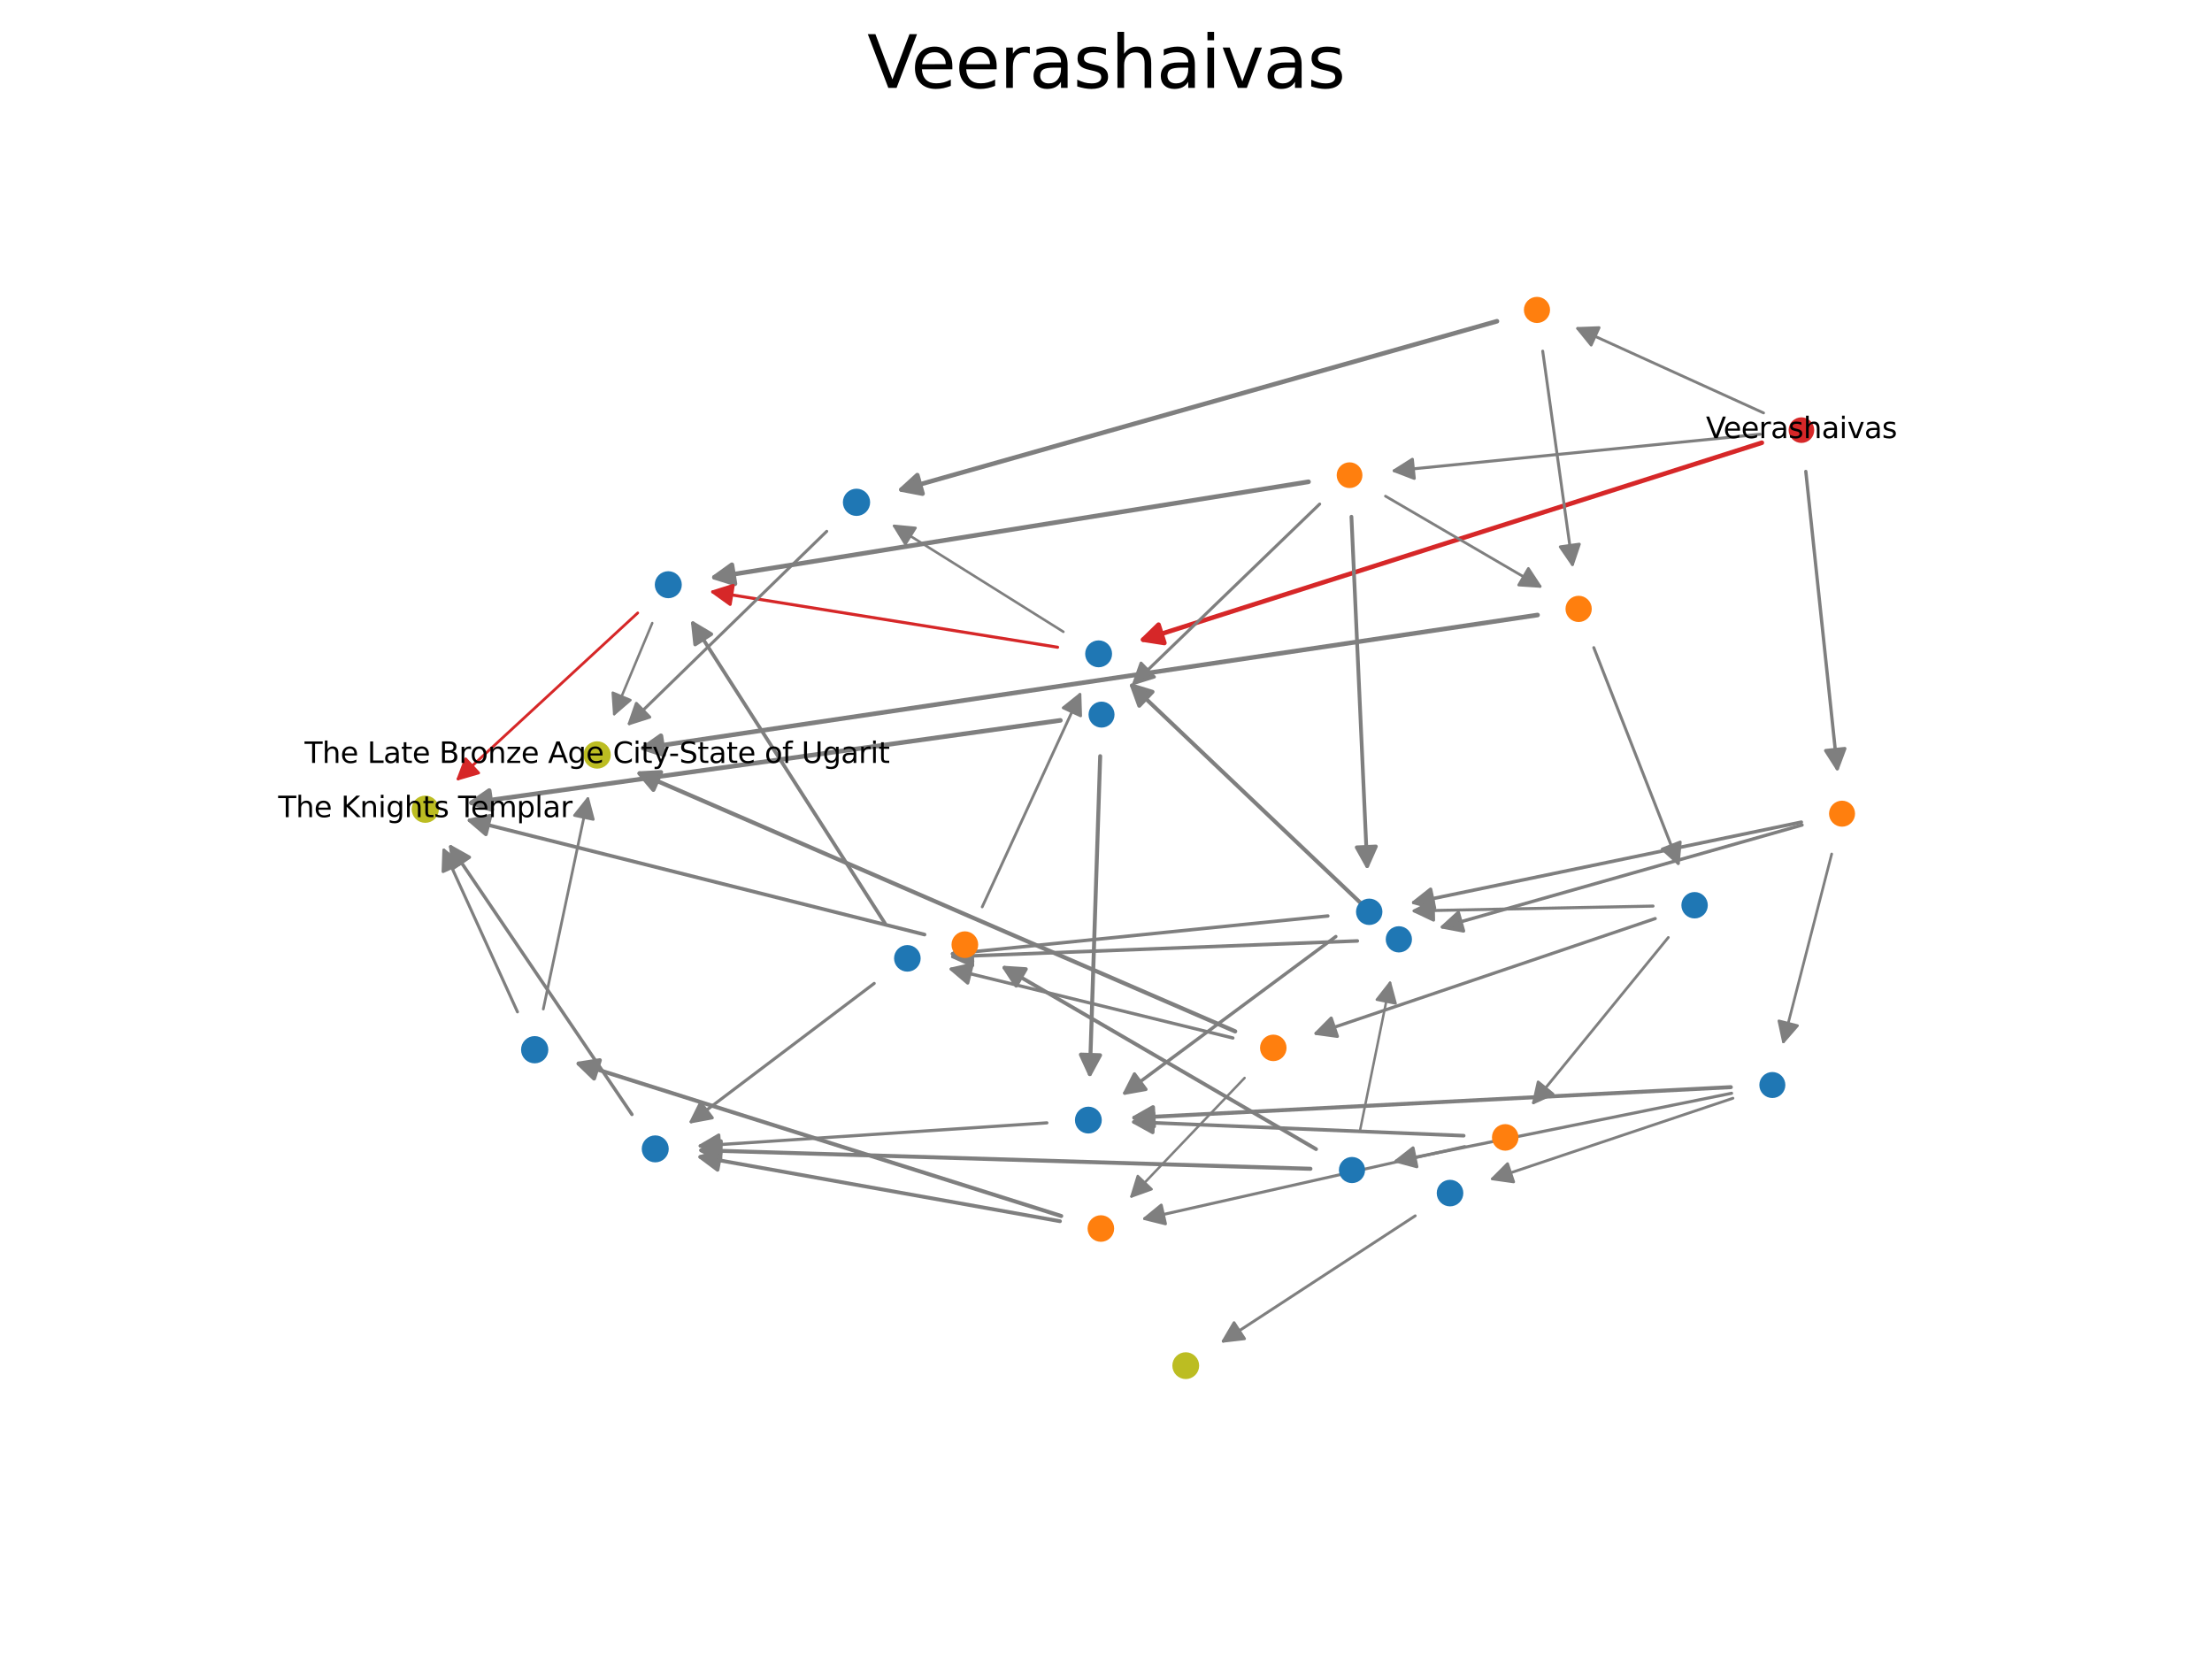 <?xml version="1.0" encoding="utf-8" standalone="no"?>
<!DOCTYPE svg PUBLIC "-//W3C//DTD SVG 1.1//EN"
  "http://www.w3.org/Graphics/SVG/1.1/DTD/svg11.dtd">
<svg xmlns:xlink="http://www.w3.org/1999/xlink" width="460.8pt" height="345.6pt" viewBox="0 0 460.8 345.6" xmlns="http://www.w3.org/2000/svg" version="1.1">
 <defs>
  <style type="text/css">*{stroke-linejoin: round; stroke-linecap: butt}</style>
 </defs>
 <g id="figure_1">
  <g id="patch_1">
   <path d="M 0 345.6 
L 460.8 345.6 
L 460.8 0 
L 0 0 
z
" style="fill: #ffffff"/>
  </g>
  <g id="axes_1">
   <g id="patch_2">
    <path d="M 366.656 90.463 
Q 328.205 94.298 290.443 98.063 
" clip-path="url(#p62ea7f5416)" style="fill: none; stroke: #7f7f7f; stroke-width: 0.62; stroke-linecap: round"/>
    <path d="M 294.622 99.657 
L 290.443 98.063 
L 294.225 95.676 
L 294.622 99.657 
z
" clip-path="url(#p62ea7f5416)" style="fill: #7f7f7f; stroke: #7f7f7f; stroke-width: 0.62; stroke-linecap: round"/>
   </g>
   <g id="patch_3">
    <path d="M 376.183 98.212 
Q 379.501 129.553 382.737 160.127 
" clip-path="url(#p62ea7f5416)" style="fill: none; stroke: #7f7f7f; stroke-width: 0.691; stroke-linecap: round"/>
    <path d="M 384.305 155.938 
L 382.737 160.127 
L 380.327 156.359 
L 384.305 155.938 
z
" clip-path="url(#p62ea7f5416)" style="fill: #7f7f7f; stroke: #7f7f7f; stroke-width: 0.691; stroke-linecap: round"/>
   </g>
   <g id="patch_4">
    <path d="M 367.019 92.231 
Q 302.067 112.905 238.139 133.253 
" clip-path="url(#p62ea7f5416)" style="fill: none; stroke: #d62728; stroke-width: 0.962; stroke-linecap: round"/>
    <path d="M 242.558 133.945 
L 238.139 133.253 
L 241.344 130.134 
L 242.558 133.945 
z
" clip-path="url(#p62ea7f5416)" style="fill: #d62728; stroke: #d62728; stroke-width: 0.962; stroke-linecap: round"/>
   </g>
   <g id="patch_5">
    <path d="M 367.386 86.02 
Q 347.726 77.085 328.656 68.417 
" clip-path="url(#p62ea7f5416)" style="fill: none; stroke: #7f7f7f; stroke-width: 0.58; stroke-linecap: round"/>
    <path d="M 331.47 71.893 
L 328.656 68.417 
L 333.125 68.251 
L 331.47 71.893 
z
" clip-path="url(#p62ea7f5416)" style="fill: #7f7f7f; stroke: #7f7f7f; stroke-width: 0.58; stroke-linecap: round"/>
   </g>
   <g id="patch_6">
    <path d="M 274.91 105.004 
Q 255.305 123.927 236.211 142.359 
" clip-path="url(#p62ea7f5416)" style="fill: none; stroke: #7f7f7f; stroke-width: 0.634; stroke-linecap: round"/>
    <path d="M 240.478 141.02 
L 236.211 142.359 
L 237.7 138.142 
L 240.478 141.02 
z
" clip-path="url(#p62ea7f5416)" style="fill: #7f7f7f; stroke: #7f7f7f; stroke-width: 0.634; stroke-linecap: round"/>
   </g>
   <g id="patch_7">
    <path d="M 281.528 107.643 
Q 283.185 144.468 284.804 180.419 
" clip-path="url(#p62ea7f5416)" style="fill: none; stroke: #7f7f7f; stroke-width: 0.781; stroke-linecap: round"/>
    <path d="M 286.622 176.333 
L 284.804 180.419 
L 282.626 176.513 
L 286.622 176.333 
z
" clip-path="url(#p62ea7f5416)" style="fill: #7f7f7f; stroke: #7f7f7f; stroke-width: 0.781; stroke-linecap: round"/>
   </g>
   <g id="patch_8">
    <path d="M 272.584 100.367 
Q 210.176 110.4 148.833 120.261 
" clip-path="url(#p62ea7f5416)" style="fill: none; stroke: #7f7f7f; stroke-width: 0.965; stroke-linecap: round"/>
    <path d="M 153.1 121.601 
L 148.833 120.261 
L 152.465 117.652 
L 153.1 121.601 
z
" clip-path="url(#p62ea7f5416)" style="fill: #7f7f7f; stroke: #7f7f7f; stroke-width: 0.965; stroke-linecap: round"/>
   </g>
   <g id="patch_9">
    <path d="M 288.615 103.355 
Q 304.998 112.917 320.835 122.161 
" clip-path="url(#p62ea7f5416)" style="fill: none; stroke: #7f7f7f; stroke-width: 0.564; stroke-linecap: round"/>
    <path d="M 318.389 118.417 
L 320.835 122.161 
L 316.372 121.872 
L 318.389 118.417 
z
" clip-path="url(#p62ea7f5416)" style="fill: #7f7f7f; stroke: #7f7f7f; stroke-width: 0.564; stroke-linecap: round"/>
   </g>
   <g id="patch_10">
    <path d="M 375.251 171.266 
Q 334.482 179.725 294.505 188.021 
" clip-path="url(#p62ea7f5416)" style="fill: none; stroke: #7f7f7f; stroke-width: 0.724; stroke-linecap: round"/>
    <path d="M 298.828 189.166 
L 294.505 188.021 
L 298.015 185.25 
L 298.828 189.166 
z
" clip-path="url(#p62ea7f5416)" style="fill: #7f7f7f; stroke: #7f7f7f; stroke-width: 0.724; stroke-linecap: round"/>
   </g>
   <g id="patch_11">
    <path d="M 381.576 177.893 
Q 376.471 197.767 371.521 217.039 
" clip-path="url(#p62ea7f5416)" style="fill: none; stroke: #7f7f7f; stroke-width: 0.556; stroke-linecap: round"/>
    <path d="M 374.453 213.662 
L 371.521 217.039 
L 370.579 212.667 
L 374.453 213.662 
z
" clip-path="url(#p62ea7f5416)" style="fill: #7f7f7f; stroke: #7f7f7f; stroke-width: 0.556; stroke-linecap: round"/>
   </g>
   <g id="patch_12">
    <path d="M 375.399 171.868 
Q 337.569 182.593 300.489 193.105 
" clip-path="url(#p62ea7f5416)" style="fill: none; stroke: #7f7f7f; stroke-width: 0.697; stroke-linecap: round"/>
    <path d="M 304.883 193.938 
L 300.489 193.105 
L 303.792 190.09 
L 304.883 193.938 
z
" clip-path="url(#p62ea7f5416)" style="fill: #7f7f7f; stroke: #7f7f7f; stroke-width: 0.697; stroke-linecap: round"/>
   </g>
   <g id="patch_13">
    <path d="M 220.314 134.832 
Q 184.04 129.006 148.473 123.294 
" clip-path="url(#p62ea7f5416)" style="fill: none; stroke: #d62728; stroke-width: 0.639; stroke-linecap: round"/>
    <path d="M 152.105 125.903 
L 148.473 123.294 
L 152.739 121.954 
L 152.105 125.903 
z
" clip-path="url(#p62ea7f5416)" style="fill: #d62728; stroke: #d62728; stroke-width: 0.639; stroke-linecap: round"/>
   </g>
   <g id="patch_14">
    <path d="M 221.521 131.61 
Q 203.644 120.422 186.269 109.548 
" clip-path="url(#p62ea7f5416)" style="fill: none; stroke: #7f7f7f; stroke-width: 0.529; stroke-linecap: round"/>
    <path d="M 188.599 113.365 
L 186.269 109.548 
L 190.721 109.975 
L 188.599 113.365 
z
" clip-path="url(#p62ea7f5416)" style="fill: #7f7f7f; stroke: #7f7f7f; stroke-width: 0.529; stroke-linecap: round"/>
   </g>
   <g id="patch_15">
    <path d="M 321.375 73.144 
Q 324.519 95.705 327.571 117.597 
" clip-path="url(#p62ea7f5416)" style="fill: none; stroke: #7f7f7f; stroke-width: 0.605; stroke-linecap: round"/>
    <path d="M 328.999 113.359 
L 327.571 117.597 
L 325.038 113.911 
L 328.999 113.359 
z
" clip-path="url(#p62ea7f5416)" style="fill: #7f7f7f; stroke: #7f7f7f; stroke-width: 0.605; stroke-linecap: round"/>
   </g>
   <g id="patch_16">
    <path d="M 311.843 66.921 
Q 249.302 84.602 187.787 101.993 
" clip-path="url(#p62ea7f5416)" style="fill: none; stroke: #7f7f7f; stroke-width: 0.954; stroke-linecap: round"/>
    <path d="M 192.18 102.83 
L 187.787 101.993 
L 191.092 98.98 
L 192.18 102.83 
z
" clip-path="url(#p62ea7f5416)" style="fill: #7f7f7f; stroke: #7f7f7f; stroke-width: 0.954; stroke-linecap: round"/>
   </g>
   <g id="patch_17">
    <path d="M 229.188 157.521 
Q 228.098 191.099 227.037 223.754 
" clip-path="url(#p62ea7f5416)" style="fill: none; stroke: #7f7f7f; stroke-width: 0.827; stroke-linecap: round"/>
    <path d="M 229.166 219.821 
L 227.037 223.754 
L 225.168 219.691 
L 229.166 219.821 
z
" clip-path="url(#p62ea7f5416)" style="fill: #7f7f7f; stroke: #7f7f7f; stroke-width: 0.827; stroke-linecap: round"/>
   </g>
   <g id="patch_18">
    <path d="M 220.892 150.067 
Q 159.031 158.721 98.228 167.226 
" clip-path="url(#p62ea7f5416)" style="fill: none; stroke: #7f7f7f; stroke-width: 0.956; stroke-linecap: round"/>
    <path d="M 102.466 168.653 
L 98.228 167.226 
L 101.912 164.692 
L 102.466 168.653 
z
" clip-path="url(#p62ea7f5416)" style="fill: #7f7f7f; stroke: #7f7f7f; stroke-width: 0.956; stroke-linecap: round"/>
   </g>
   <g id="patch_19">
    <path d="M 278.28 195.101 
Q 255.981 211.638 234.31 227.711 
" clip-path="url(#p62ea7f5416)" style="fill: none; stroke: #7f7f7f; stroke-width: 0.698; stroke-linecap: round"/>
    <path d="M 238.714 226.934 
L 234.31 227.711 
L 236.332 223.721 
L 238.714 226.934 
z
" clip-path="url(#p62ea7f5416)" style="fill: #7f7f7f; stroke: #7f7f7f; stroke-width: 0.698; stroke-linecap: round"/>
   </g>
   <g id="patch_20">
    <path d="M 276.615 190.813 
Q 237.126 194.793 198.43 198.693 
" clip-path="url(#p62ea7f5416)" style="fill: none; stroke: #7f7f7f; stroke-width: 0.713; stroke-linecap: round"/>
    <path d="M 202.61 200.282 
L 198.43 198.693 
L 202.209 196.302 
L 202.61 200.282 
z
" clip-path="url(#p62ea7f5416)" style="fill: #7f7f7f; stroke: #7f7f7f; stroke-width: 0.713; stroke-linecap: round"/>
   </g>
   <g id="patch_21">
    <path d="M 132.854 127.685 
Q 113.903 145.191 95.423 162.262 
" clip-path="url(#p62ea7f5416)" style="fill: none; stroke: #d62728; stroke-width: 0.573; stroke-linecap: round"/>
    <path d="M 99.718 161.017 
L 95.423 162.262 
L 97.004 158.079 
L 99.718 161.017 
z
" clip-path="url(#p62ea7f5416)" style="fill: #d62728; stroke: #d62728; stroke-width: 0.573; stroke-linecap: round"/>
   </g>
   <g id="patch_22">
    <path d="M 135.877 129.796 
Q 131.803 139.542 127.95 148.76 
" clip-path="url(#p62ea7f5416)" style="fill: none; stroke: #7f7f7f; stroke-width: 0.513; stroke-linecap: round"/>
    <path d="M 131.338 145.84 
L 127.95 148.76 
L 127.648 144.298 
L 131.338 145.84 
z
" clip-path="url(#p62ea7f5416)" style="fill: #7f7f7f; stroke: #7f7f7f; stroke-width: 0.513; stroke-linecap: round"/>
   </g>
   <g id="patch_23">
    <path d="M 332.016 134.911 
Q 340.937 157.711 349.608 179.871 
" clip-path="url(#p62ea7f5416)" style="fill: none; stroke: #7f7f7f; stroke-width: 0.615; stroke-linecap: round"/>
    <path d="M 350.013 175.417 
L 349.608 179.871 
L 346.288 176.875 
L 350.013 175.417 
z
" clip-path="url(#p62ea7f5416)" style="fill: #7f7f7f; stroke: #7f7f7f; stroke-width: 0.615; stroke-linecap: round"/>
   </g>
   <g id="patch_24">
    <path d="M 320.295 128.119 
Q 226.625 142.06 134.014 155.844 
" clip-path="url(#p62ea7f5416)" style="fill: none; stroke: #7f7f7f; stroke-width: 0.958; stroke-linecap: round"/>
    <path d="M 138.264 157.233 
L 134.014 155.844 
L 137.676 153.277 
L 138.264 157.233 
z
" clip-path="url(#p62ea7f5416)" style="fill: #7f7f7f; stroke: #7f7f7f; stroke-width: 0.958; stroke-linecap: round"/>
   </g>
   <g id="patch_25">
    <path d="M 360.563 226.473 
Q 297.968 229.682 236.298 232.844 
" clip-path="url(#p62ea7f5416)" style="fill: none; stroke: #7f7f7f; stroke-width: 0.829; stroke-linecap: round"/>
    <path d="M 240.395 234.637 
L 236.298 232.844 
L 240.19 230.642 
L 240.395 234.637 
z
" clip-path="url(#p62ea7f5416)" style="fill: #7f7f7f; stroke: #7f7f7f; stroke-width: 0.829; stroke-linecap: round"/>
   </g>
   <g id="patch_26">
    <path d="M 361.003 228.781 
Q 335.642 237.285 310.896 245.583 
" clip-path="url(#p62ea7f5416)" style="fill: none; stroke: #7f7f7f; stroke-width: 0.581; stroke-linecap: round"/>
    <path d="M 315.324 246.208 
L 310.896 245.583 
L 314.052 242.415 
L 315.324 246.208 
z
" clip-path="url(#p62ea7f5416)" style="fill: #7f7f7f; stroke: #7f7f7f; stroke-width: 0.581; stroke-linecap: round"/>
   </g>
   <g id="patch_27">
    <path d="M 360.722 227.746 
Q 325.428 234.885 290.836 241.882 
" clip-path="url(#p62ea7f5416)" style="fill: none; stroke: #7f7f7f; stroke-width: 0.64; stroke-linecap: round"/>
    <path d="M 295.153 243.049 
L 290.836 241.882 
L 294.36 239.129 
L 295.153 243.049 
z
" clip-path="url(#p62ea7f5416)" style="fill: #7f7f7f; stroke: #7f7f7f; stroke-width: 0.64; stroke-linecap: round"/>
   </g>
   <g id="patch_28">
    <path d="M 282.755 196.015 
Q 240.214 197.66 198.5 199.274 
" clip-path="url(#p62ea7f5416)" style="fill: none; stroke: #7f7f7f; stroke-width: 0.739; stroke-linecap: round"/>
    <path d="M 202.574 201.118 
L 198.5 199.274 
L 202.42 197.121 
L 202.574 201.118 
z
" clip-path="url(#p62ea7f5416)" style="fill: #7f7f7f; stroke: #7f7f7f; stroke-width: 0.739; stroke-linecap: round"/>
   </g>
   <g id="patch_29">
    <path d="M 285.129 189.71 
Q 260.133 165.941 235.812 142.814 
" clip-path="url(#p62ea7f5416)" style="fill: none; stroke: #7f7f7f; stroke-width: 0.833; stroke-linecap: round"/>
    <path d="M 237.333 147.019 
L 235.812 142.814 
L 240.089 144.121 
L 237.333 147.019 
z
" clip-path="url(#p62ea7f5416)" style="fill: #7f7f7f; stroke: #7f7f7f; stroke-width: 0.833; stroke-linecap: round"/>
   </g>
   <g id="patch_30">
    <path d="M 172.222 110.683 
Q 151.408 130.958 131.094 150.746 
" clip-path="url(#p62ea7f5416)" style="fill: none; stroke: #7f7f7f; stroke-width: 0.624; stroke-linecap: round"/>
    <path d="M 135.355 149.388 
L 131.094 150.746 
L 132.564 146.523 
L 135.355 149.388 
z
" clip-path="url(#p62ea7f5416)" style="fill: #7f7f7f; stroke: #7f7f7f; stroke-width: 0.624; stroke-linecap: round"/>
   </g>
   <g id="patch_31">
    <path d="M 218.083 233.91 
Q 181.611 236.334 145.874 238.71 
" clip-path="url(#p62ea7f5416)" style="fill: none; stroke: #7f7f7f; stroke-width: 0.658; stroke-linecap: round"/>
    <path d="M 149.998 240.44 
L 145.874 238.71 
L 149.733 236.449 
L 149.998 240.44 
z
" clip-path="url(#p62ea7f5416)" style="fill: #7f7f7f; stroke: #7f7f7f; stroke-width: 0.658; stroke-linecap: round"/>
   </g>
   <g id="patch_32">
    <path d="M 182.113 204.862 
Q 162.76 219.487 143.98 233.68 
" clip-path="url(#p62ea7f5416)" style="fill: none; stroke: #7f7f7f; stroke-width: 0.642; stroke-linecap: round"/>
    <path d="M 148.377 232.864 
L 143.98 233.68 
L 145.965 229.673 
L 148.377 232.864 
z
" clip-path="url(#p62ea7f5416)" style="fill: #7f7f7f; stroke: #7f7f7f; stroke-width: 0.642; stroke-linecap: round"/>
   </g>
   <g id="patch_33">
    <path d="M 184.353 192.347 
Q 164.119 160.725 144.341 129.816 
" clip-path="url(#p62ea7f5416)" style="fill: none; stroke: #7f7f7f; stroke-width: 0.757; stroke-linecap: round"/>
    <path d="M 144.813 134.263 
L 144.341 129.816 
L 148.182 132.107 
L 144.813 134.263 
z
" clip-path="url(#p62ea7f5416)" style="fill: #7f7f7f; stroke: #7f7f7f; stroke-width: 0.757; stroke-linecap: round"/>
   </g>
   <g id="patch_34">
    <path d="M 347.542 195.288 
Q 333.291 212.76 319.442 229.74 
" clip-path="url(#p62ea7f5416)" style="fill: none; stroke: #7f7f7f; stroke-width: 0.569; stroke-linecap: round"/>
    <path d="M 323.52 227.904 
L 319.442 229.74 
L 320.421 225.376 
L 323.52 227.904 
z
" clip-path="url(#p62ea7f5416)" style="fill: #7f7f7f; stroke: #7f7f7f; stroke-width: 0.569; stroke-linecap: round"/>
   </g>
   <g id="patch_35">
    <path d="M 344.811 191.356 
Q 309.133 203.434 274.164 215.273 
" clip-path="url(#p62ea7f5416)" style="fill: none; stroke: #7f7f7f; stroke-width: 0.669; stroke-linecap: round"/>
    <path d="M 278.594 215.885 
L 274.164 215.273 
L 277.312 212.096 
L 278.594 215.885 
z
" clip-path="url(#p62ea7f5416)" style="fill: #7f7f7f; stroke: #7f7f7f; stroke-width: 0.669; stroke-linecap: round"/>
   </g>
   <g id="patch_36">
    <path d="M 344.356 188.753 
Q 319.123 189.262 294.598 189.756 
" clip-path="url(#p62ea7f5416)" style="fill: none; stroke: #7f7f7f; stroke-width: 0.634; stroke-linecap: round"/>
    <path d="M 298.638 191.675 
L 294.598 189.756 
L 298.557 187.676 
L 298.638 191.675 
z
" clip-path="url(#p62ea7f5416)" style="fill: #7f7f7f; stroke: #7f7f7f; stroke-width: 0.634; stroke-linecap: round"/>
   </g>
   <g id="patch_37">
    <path d="M 294.82 253.276 
Q 274.542 266.516 254.818 279.396 
" clip-path="url(#p62ea7f5416)" style="fill: none; stroke: #7f7f7f; stroke-width: 0.591; stroke-linecap: round"/>
    <path d="M 259.26 278.883 
L 254.818 279.396 
L 257.074 275.534 
L 259.26 278.883 
z
" clip-path="url(#p62ea7f5416)" style="fill: #7f7f7f; stroke: #7f7f7f; stroke-width: 0.591; stroke-linecap: round"/>
   </g>
   <g id="patch_38">
    <path d="M 272.985 243.478 
Q 209.072 241.537 146.099 239.624 
" clip-path="url(#p62ea7f5416)" style="fill: none; stroke: #7f7f7f; stroke-width: 0.84; stroke-linecap: round"/>
    <path d="M 150.036 241.745 
L 146.099 239.624 
L 150.157 237.747 
L 150.036 241.745 
z
" clip-path="url(#p62ea7f5416)" style="fill: #7f7f7f; stroke: #7f7f7f; stroke-width: 0.84; stroke-linecap: round"/>
   </g>
   <g id="patch_39">
    <path d="M 283.368 235.255 
Q 286.525 219.711 289.57 204.724 
" clip-path="url(#p62ea7f5416)" style="fill: none; stroke: #7f7f7f; stroke-width: 0.508; stroke-linecap: round"/>
    <path d="M 286.813 208.246 
L 289.57 204.724 
L 290.733 209.042 
L 286.813 208.246 
z
" clip-path="url(#p62ea7f5416)" style="fill: #7f7f7f; stroke: #7f7f7f; stroke-width: 0.508; stroke-linecap: round"/>
   </g>
   <g id="patch_40">
    <path d="M 274.16 239.384 
Q 241.321 220.267 209.245 201.595 
" clip-path="url(#p62ea7f5416)" style="fill: none; stroke: #7f7f7f; stroke-width: 0.789; stroke-linecap: round"/>
    <path d="M 211.696 205.336 
L 209.245 201.595 
L 213.708 201.879 
L 211.696 205.336 
z
" clip-path="url(#p62ea7f5416)" style="fill: #7f7f7f; stroke: #7f7f7f; stroke-width: 0.789; stroke-linecap: round"/>
   </g>
   <g id="patch_41">
    <path d="M 131.645 232.162 
Q 112.544 203.952 93.882 176.391 
" clip-path="url(#p62ea7f5416)" style="fill: none; stroke: #7f7f7f; stroke-width: 0.7; stroke-linecap: round"/>
    <path d="M 94.469 180.825 
L 93.882 176.391 
L 97.781 178.582 
L 94.469 180.825 
z
" clip-path="url(#p62ea7f5416)" style="fill: #7f7f7f; stroke: #7f7f7f; stroke-width: 0.7; stroke-linecap: round"/>
   </g>
   <g id="patch_42">
    <path d="M 305.118 238.846 
Q 271.451 246.433 238.449 253.87 
" clip-path="url(#p62ea7f5416)" style="fill: none; stroke: #7f7f7f; stroke-width: 0.611; stroke-linecap: round"/>
    <path d="M 242.791 254.942 
L 238.449 253.87 
L 241.911 251.04 
L 242.791 254.942 
z
" clip-path="url(#p62ea7f5416)" style="fill: #7f7f7f; stroke: #7f7f7f; stroke-width: 0.611; stroke-linecap: round"/>
   </g>
   <g id="patch_43">
    <path d="M 304.915 236.583 
Q 270.146 235.139 236.218 233.73 
" clip-path="url(#p62ea7f5416)" style="fill: none; stroke: #7f7f7f; stroke-width: 0.752; stroke-linecap: round"/>
    <path d="M 240.132 235.894 
L 236.218 233.73 
L 240.298 231.897 
L 240.132 235.894 
z
" clip-path="url(#p62ea7f5416)" style="fill: #7f7f7f; stroke: #7f7f7f; stroke-width: 0.752; stroke-linecap: round"/>
   </g>
   <g id="patch_44">
    <path d="M 259.273 224.554 
Q 247.291 237.108 235.7 249.253 
" clip-path="url(#p62ea7f5416)" style="fill: none; stroke: #7f7f7f; stroke-width: 0.506; stroke-linecap: round"/>
    <path d="M 239.908 247.74 
L 235.7 249.253 
L 237.015 244.978 
L 239.908 247.74 
z
" clip-path="url(#p62ea7f5416)" style="fill: #7f7f7f; stroke: #7f7f7f; stroke-width: 0.506; stroke-linecap: round"/>
   </g>
   <g id="patch_45">
    <path d="M 257.303 214.848 
Q 194.82 187.783 133.234 161.107 
" clip-path="url(#p62ea7f5416)" style="fill: none; stroke: #7f7f7f; stroke-width: 0.875; stroke-linecap: round"/>
    <path d="M 136.109 164.532 
L 133.234 161.107 
L 137.699 160.861 
L 136.109 164.532 
z
" clip-path="url(#p62ea7f5416)" style="fill: #7f7f7f; stroke: #7f7f7f; stroke-width: 0.875; stroke-linecap: round"/>
   </g>
   <g id="patch_46">
    <path d="M 256.834 216.231 
Q 227.135 208.966 198.174 201.88 
" clip-path="url(#p62ea7f5416)" style="fill: none; stroke: #7f7f7f; stroke-width: 0.68; stroke-linecap: round"/>
    <path d="M 201.584 204.774 
L 198.174 201.88 
L 202.535 200.888 
L 201.584 204.774 
z
" clip-path="url(#p62ea7f5416)" style="fill: #7f7f7f; stroke: #7f7f7f; stroke-width: 0.68; stroke-linecap: round"/>
   </g>
   <g id="patch_47">
    <path d="M 192.595 194.684 
Q 144.793 182.684 97.822 170.892 
" clip-path="url(#p62ea7f5416)" style="fill: none; stroke: #7f7f7f; stroke-width: 0.766; stroke-linecap: round"/>
    <path d="M 101.215 173.806 
L 97.822 170.892 
L 102.189 169.926 
L 101.215 173.806 
z
" clip-path="url(#p62ea7f5416)" style="fill: #7f7f7f; stroke: #7f7f7f; stroke-width: 0.766; stroke-linecap: round"/>
   </g>
   <g id="patch_48">
    <path d="M 204.614 188.927 
Q 214.929 166.5 224.974 144.662 
" clip-path="url(#p62ea7f5416)" style="fill: none; stroke: #7f7f7f; stroke-width: 0.579; stroke-linecap: round"/>
    <path d="M 221.485 147.46 
L 224.974 144.662 
L 225.119 149.131 
L 221.485 147.46 
z
" clip-path="url(#p62ea7f5416)" style="fill: #7f7f7f; stroke: #7f7f7f; stroke-width: 0.579; stroke-linecap: round"/>
   </g>
   <g id="patch_49">
    <path d="M 221.071 253.316 
Q 170.357 237.3 120.538 221.566 
" clip-path="url(#p62ea7f5416)" style="fill: none; stroke: #7f7f7f; stroke-width: 0.84; stroke-linecap: round"/>
    <path d="M 123.75 224.678 
L 120.538 221.566 
L 124.954 220.864 
L 123.75 224.678 
z
" clip-path="url(#p62ea7f5416)" style="fill: #7f7f7f; stroke: #7f7f7f; stroke-width: 0.84; stroke-linecap: round"/>
   </g>
   <g id="patch_50">
    <path d="M 220.808 254.401 
Q 182.916 247.629 145.892 241.011 
" clip-path="url(#p62ea7f5416)" style="fill: none; stroke: #7f7f7f; stroke-width: 0.789; stroke-linecap: round"/>
    <path d="M 149.478 243.684 
L 145.892 241.011 
L 150.182 239.746 
L 149.478 243.684 
z
" clip-path="url(#p62ea7f5416)" style="fill: #7f7f7f; stroke: #7f7f7f; stroke-width: 0.789; stroke-linecap: round"/>
   </g>
   <g id="patch_51">
    <path d="M 113.179 210.203 
Q 117.887 187.976 122.464 166.369 
" clip-path="url(#p62ea7f5416)" style="fill: none; stroke: #7f7f7f; stroke-width: 0.566; stroke-linecap: round"/>
    <path d="M 119.679 169.867 
L 122.464 166.369 
L 123.592 170.696 
L 119.679 169.867 
z
" clip-path="url(#p62ea7f5416)" style="fill: #7f7f7f; stroke: #7f7f7f; stroke-width: 0.566; stroke-linecap: round"/>
   </g>
   <g id="patch_52">
    <path d="M 107.799 210.795 
Q 99.988 193.627 92.465 177.093 
" clip-path="url(#p62ea7f5416)" style="fill: none; stroke: #7f7f7f; stroke-width: 0.625; stroke-linecap: round"/>
    <path d="M 92.301 181.562 
L 92.465 177.093 
L 95.942 179.906 
L 92.301 181.562 
z
" clip-path="url(#p62ea7f5416)" style="fill: #7f7f7f; stroke: #7f7f7f; stroke-width: 0.625; stroke-linecap: round"/>
   </g>
   <g id="PathCollection_1">
    <path d="M 375.272 91.773 
C 375.847 91.773 376.399 91.545 376.805 91.138 
C 377.212 90.731 377.44 90.18 377.44 89.604 
C 377.44 89.029 377.212 88.478 376.805 88.071 
C 376.399 87.664 375.847 87.436 375.272 87.436 
C 374.696 87.436 374.145 87.664 373.738 88.071 
C 373.331 88.478 373.103 89.029 373.103 89.604 
C 373.103 90.18 373.331 90.731 373.738 91.138 
C 374.145 91.545 374.696 91.773 375.272 91.773 
z
" clip-path="url(#p62ea7f5416)" style="fill: #d62728; stroke: #d62728"/>
    <path d="M 281.138 101.175 
C 281.717 101.175 282.273 100.945 282.682 100.535 
C 283.091 100.126 283.321 99.57 283.321 98.991 
C 283.321 98.412 283.091 97.857 282.682 97.448 
C 282.273 97.038 281.717 96.808 281.138 96.808 
C 280.559 96.808 280.004 97.038 279.595 97.448 
C 279.185 97.857 278.955 98.412 278.955 98.991 
C 278.955 99.57 279.185 100.126 279.595 100.535 
C 280.004 100.945 280.559 101.175 281.138 101.175 
z
" clip-path="url(#p62ea7f5416)" style="fill: #ff7f0e; stroke: #ff7f0e"/>
    <path d="M 383.73 171.717 
C 384.316 171.717 384.879 171.484 385.293 171.069 
C 385.708 170.655 385.941 170.092 385.941 169.506 
C 385.941 168.92 385.708 168.357 385.293 167.943 
C 384.879 167.528 384.316 167.295 383.73 167.295 
C 383.144 167.295 382.582 167.528 382.167 167.943 
C 381.753 168.357 381.52 168.92 381.52 169.506 
C 381.52 170.092 381.753 170.655 382.167 171.069 
C 382.582 171.484 383.144 171.717 383.73 171.717 
z
" clip-path="url(#p62ea7f5416)" style="fill: #ff7f0e; stroke: #ff7f0e"/>
    <path d="M 228.863 138.509 
C 229.474 138.509 230.06 138.266 230.492 137.834 
C 230.924 137.402 231.166 136.816 231.166 136.205 
C 231.166 135.595 230.924 135.009 230.492 134.577 
C 230.06 134.145 229.474 133.902 228.863 133.902 
C 228.252 133.902 227.666 134.145 227.234 134.577 
C 226.802 135.009 226.559 135.595 226.559 136.205 
C 226.559 136.816 226.802 137.402 227.234 137.834 
C 227.666 138.266 228.252 138.509 228.863 138.509 
z
" clip-path="url(#p62ea7f5416)" style="fill: #1f77b4; stroke: #1f77b4"/>
    <path d="M 320.179 66.79 
C 320.769 66.79 321.335 66.556 321.753 66.138 
C 322.17 65.721 322.405 65.155 322.405 64.564 
C 322.405 63.974 322.17 63.408 321.753 62.99 
C 321.335 62.573 320.769 62.339 320.179 62.339 
C 319.589 62.339 319.023 62.573 318.605 62.99 
C 318.188 63.408 317.953 63.974 317.953 64.564 
C 317.953 65.155 318.188 65.721 318.605 66.138 
C 319.023 66.556 319.589 66.79 320.179 66.79 
z
" clip-path="url(#p62ea7f5416)" style="fill: #ff7f0e; stroke: #ff7f0e"/>
    <path d="M 229.469 151.076 
C 230.055 151.076 230.617 150.843 231.031 150.429 
C 231.445 150.015 231.678 149.453 231.678 148.867 
C 231.678 148.281 231.445 147.719 231.031 147.305 
C 230.617 146.891 230.055 146.658 229.469 146.658 
C 228.883 146.658 228.321 146.891 227.907 147.305 
C 227.493 147.719 227.26 148.281 227.26 148.867 
C 227.26 149.453 227.493 150.015 227.907 150.429 
C 228.321 150.843 228.883 151.076 229.469 151.076 
z
" clip-path="url(#p62ea7f5416)" style="fill: #1f77b4; stroke: #1f77b4"/>
    <path d="M 285.233 192.197 
C 285.83 192.197 286.403 191.96 286.825 191.537 
C 287.247 191.115 287.485 190.542 287.485 189.945 
C 287.485 189.347 287.247 188.775 286.825 188.352 
C 286.403 187.93 285.83 187.693 285.233 187.693 
C 284.635 187.693 284.062 187.93 283.64 188.352 
C 283.218 188.775 282.98 189.347 282.98 189.945 
C 282.98 190.542 283.218 191.115 283.64 191.537 
C 284.062 191.96 284.635 192.197 285.233 192.197 
z
" clip-path="url(#p62ea7f5416)" style="fill: #1f77b4; stroke: #1f77b4"/>
    <path d="M 139.217 124.122 
C 139.831 124.122 140.419 123.878 140.853 123.444 
C 141.288 123.01 141.531 122.421 141.531 121.807 
C 141.531 121.193 141.288 120.605 140.853 120.171 
C 140.419 119.736 139.831 119.493 139.217 119.493 
C 138.603 119.493 138.014 119.736 137.58 120.171 
C 137.146 120.605 136.902 121.193 136.902 121.807 
C 136.902 122.421 137.146 123.01 137.58 123.444 
C 138.014 123.878 138.603 124.122 139.217 124.122 
z
" clip-path="url(#p62ea7f5416)" style="fill: #1f77b4; stroke: #1f77b4"/>
    <path d="M 328.86 129.08 
C 329.452 129.08 330.021 128.844 330.44 128.425 
C 330.86 128.006 331.095 127.437 331.095 126.844 
C 331.095 126.251 330.86 125.683 330.44 125.264 
C 330.021 124.844 329.452 124.609 328.86 124.609 
C 328.267 124.609 327.698 124.844 327.279 125.264 
C 326.86 125.683 326.624 126.251 326.624 126.844 
C 326.624 127.437 326.86 128.006 327.279 128.425 
C 327.698 128.844 328.267 129.08 328.86 129.08 
z
" clip-path="url(#p62ea7f5416)" style="fill: #ff7f0e; stroke: #ff7f0e"/>
    <path d="M 369.212 228.24 
C 369.798 228.24 370.361 228.007 370.775 227.592 
C 371.19 227.178 371.423 226.615 371.423 226.029 
C 371.423 225.443 371.19 224.88 370.775 224.466 
C 370.361 224.051 369.798 223.818 369.212 223.818 
C 368.626 223.818 368.063 224.051 367.649 224.466 
C 367.234 224.88 367.001 225.443 367.001 226.029 
C 367.001 226.615 367.234 227.178 367.649 227.592 
C 368.063 228.007 368.626 228.24 369.212 228.24 
z
" clip-path="url(#p62ea7f5416)" style="fill: #1f77b4; stroke: #1f77b4"/>
    <path d="M 291.407 197.914 
C 291.999 197.914 292.567 197.678 292.986 197.26 
C 293.405 196.841 293.641 196.272 293.641 195.68 
C 293.641 195.087 293.405 194.519 292.986 194.1 
C 292.567 193.681 291.999 193.446 291.407 193.446 
C 290.814 193.446 290.246 193.681 289.827 194.1 
C 289.408 194.519 289.173 195.087 289.173 195.68 
C 289.173 196.272 289.408 196.841 289.827 197.26 
C 290.246 197.678 290.814 197.914 291.407 197.914 
z
" clip-path="url(#p62ea7f5416)" style="fill: #1f77b4; stroke: #1f77b4"/>
    <path d="M 178.426 106.98 
C 179.047 106.98 179.642 106.733 180.081 106.294 
C 180.519 105.855 180.766 105.26 180.766 104.64 
C 180.766 104.019 180.519 103.424 180.081 102.985 
C 179.642 102.546 179.047 102.3 178.426 102.3 
C 177.805 102.3 177.21 102.546 176.771 102.985 
C 176.333 103.424 176.086 104.019 176.086 104.64 
C 176.086 105.26 176.333 105.855 176.771 106.294 
C 177.21 106.733 177.805 106.98 178.426 106.98 
z
" clip-path="url(#p62ea7f5416)" style="fill: #1f77b4; stroke: #1f77b4"/>
    <path d="M 226.726 235.632 
C 227.335 235.632 227.919 235.39 228.35 234.96 
C 228.781 234.529 229.023 233.945 229.023 233.335 
C 229.023 232.726 228.781 232.142 228.35 231.711 
C 227.919 231.28 227.335 231.038 226.726 231.038 
C 226.117 231.038 225.532 231.28 225.101 231.711 
C 224.671 232.142 224.429 232.726 224.429 233.335 
C 224.429 233.945 224.671 234.529 225.101 234.96 
C 225.532 235.39 226.117 235.632 226.726 235.632 
z
" clip-path="url(#p62ea7f5416)" style="fill: #1f77b4; stroke: #1f77b4"/>
    <path d="M 88.59 170.913 
C 89.21 170.913 89.805 170.666 90.243 170.228 
C 90.681 169.789 90.928 169.195 90.928 168.575 
C 90.928 167.955 90.681 167.36 90.243 166.921 
C 89.805 166.483 89.21 166.237 88.59 166.237 
C 87.97 166.237 87.375 166.483 86.937 166.921 
C 86.498 167.36 86.252 167.955 86.252 168.575 
C 86.252 169.195 86.498 169.789 86.937 170.228 
C 87.375 170.666 87.97 170.913 88.59 170.913 
z
" clip-path="url(#p62ea7f5416)" style="fill: #bcbd22; stroke: #bcbd22"/>
    <path d="M 189.021 201.913 
C 189.623 201.913 190.201 201.673 190.627 201.247 
C 191.053 200.821 191.292 200.243 191.292 199.641 
C 191.292 199.039 191.053 198.461 190.627 198.035 
C 190.201 197.609 189.623 197.369 189.021 197.369 
C 188.418 197.369 187.841 197.609 187.415 198.035 
C 186.989 198.461 186.749 199.039 186.749 199.641 
C 186.749 200.243 186.989 200.821 187.415 201.247 
C 187.841 201.673 188.418 201.913 189.021 201.913 
z
" clip-path="url(#p62ea7f5416)" style="fill: #1f77b4; stroke: #1f77b4"/>
    <path d="M 124.39 159.627 
C 125.014 159.627 125.612 159.379 126.052 158.938 
C 126.493 158.497 126.741 157.9 126.741 157.276 
C 126.741 156.653 126.493 156.055 126.052 155.614 
C 125.612 155.173 125.014 154.926 124.39 154.926 
C 123.767 154.926 123.169 155.173 122.728 155.614 
C 122.287 156.055 122.04 156.653 122.04 157.276 
C 122.04 157.9 122.287 158.497 122.728 158.938 
C 123.169 159.379 123.767 159.627 124.39 159.627 
z
" clip-path="url(#p62ea7f5416)" style="fill: #bcbd22; stroke: #bcbd22"/>
    <path d="M 353.015 190.832 
C 353.612 190.832 354.186 190.595 354.608 190.172 
C 355.031 189.749 355.268 189.176 355.268 188.578 
C 355.268 187.981 355.031 187.408 354.608 186.985 
C 354.186 186.562 353.612 186.325 353.015 186.325 
C 352.417 186.325 351.844 186.562 351.421 186.985 
C 350.999 187.408 350.761 187.981 350.761 188.578 
C 350.761 189.176 350.999 189.749 351.421 190.172 
C 351.844 190.595 352.417 190.832 353.015 190.832 
z
" clip-path="url(#p62ea7f5416)" style="fill: #1f77b4; stroke: #1f77b4"/>
    <path d="M 302.068 250.813 
C 302.67 250.813 303.248 250.574 303.673 250.148 
C 304.099 249.723 304.338 249.145 304.338 248.543 
C 304.338 247.941 304.099 247.363 303.673 246.938 
C 303.248 246.512 302.67 246.273 302.068 246.273 
C 301.466 246.273 300.888 246.512 300.463 246.938 
C 300.037 247.363 299.798 247.941 299.798 248.543 
C 299.798 249.145 300.037 249.723 300.463 250.148 
C 300.888 250.574 301.466 250.813 302.068 250.813 
z
" clip-path="url(#p62ea7f5416)" style="fill: #1f77b4; stroke: #1f77b4"/>
    <path d="M 281.644 245.968 
C 282.235 245.968 282.802 245.734 283.219 245.316 
C 283.637 244.898 283.872 244.332 283.872 243.741 
C 283.872 243.15 283.637 242.584 283.219 242.166 
C 282.802 241.748 282.235 241.514 281.644 241.514 
C 281.053 241.514 280.487 241.748 280.069 242.166 
C 279.651 242.584 279.417 243.15 279.417 243.741 
C 279.417 244.332 279.651 244.898 280.069 245.316 
C 280.487 245.734 281.053 245.968 281.644 245.968 
z
" clip-path="url(#p62ea7f5416)" style="fill: #1f77b4; stroke: #1f77b4"/>
    <path d="M 136.501 241.644 
C 137.114 241.644 137.701 241.401 138.135 240.967 
C 138.568 240.534 138.812 239.946 138.812 239.333 
C 138.812 238.72 138.568 238.132 138.135 237.699 
C 137.701 237.265 137.114 237.022 136.501 237.022 
C 135.888 237.022 135.3 237.265 134.866 237.699 
C 134.433 238.132 134.189 238.72 134.189 239.333 
C 134.189 239.946 134.433 240.534 134.866 240.967 
C 135.3 241.401 135.888 241.644 136.501 241.644 
z
" clip-path="url(#p62ea7f5416)" style="fill: #1f77b4; stroke: #1f77b4"/>
    <path d="M 313.568 239.211 
C 314.17 239.211 314.747 238.972 315.172 238.546 
C 315.598 238.121 315.837 237.544 315.837 236.942 
C 315.837 236.34 315.598 235.763 315.172 235.338 
C 314.747 234.912 314.17 234.673 313.568 234.673 
C 312.966 234.673 312.389 234.912 311.964 235.338 
C 311.538 235.763 311.299 236.34 311.299 236.942 
C 311.299 237.544 311.538 238.121 311.964 238.546 
C 312.389 238.972 312.966 239.211 313.568 239.211 
z
" clip-path="url(#p62ea7f5416)" style="fill: #ff7f0e; stroke: #ff7f0e"/>
    <path d="M 265.251 220.553 
C 265.851 220.553 266.427 220.315 266.851 219.891 
C 267.276 219.466 267.514 218.891 267.514 218.291 
C 267.514 217.691 267.276 217.115 266.851 216.691 
C 266.427 216.266 265.851 216.028 265.251 216.028 
C 264.651 216.028 264.076 216.266 263.651 216.691 
C 263.227 217.115 262.988 217.691 262.988 218.291 
C 262.988 218.891 263.227 219.466 263.651 219.891 
C 264.076 220.315 264.651 220.553 265.251 220.553 
z
" clip-path="url(#p62ea7f5416)" style="fill: #ff7f0e; stroke: #ff7f0e"/>
    <path d="M 247.013 286.785 
C 247.621 286.785 248.205 286.543 248.635 286.113 
C 249.065 285.683 249.306 285.1 249.306 284.492 
C 249.306 283.883 249.065 283.3 248.635 282.87 
C 248.205 282.44 247.621 282.198 247.013 282.198 
C 246.405 282.198 245.822 282.44 245.392 282.87 
C 244.961 283.3 244.72 283.883 244.72 284.492 
C 244.72 285.1 244.961 285.683 245.392 286.113 
C 245.822 286.543 246.405 286.785 247.013 286.785 
z
" clip-path="url(#p62ea7f5416)" style="fill: #bcbd22; stroke: #bcbd22"/>
    <path d="M 200.996 199.073 
C 201.601 199.073 202.181 198.833 202.609 198.405 
C 203.037 197.978 203.277 197.398 203.277 196.793 
C 203.277 196.188 203.037 195.608 202.609 195.18 
C 202.181 194.752 201.601 194.512 200.996 194.512 
C 200.391 194.512 199.811 194.752 199.384 195.18 
C 198.956 195.608 198.716 196.188 198.716 196.793 
C 198.716 197.398 198.956 197.978 199.384 198.405 
C 199.811 198.833 200.391 199.073 200.996 199.073 
z
" clip-path="url(#p62ea7f5416)" style="fill: #ff7f0e; stroke: #ff7f0e"/>
    <path d="M 229.332 258.194 
C 229.934 258.194 230.511 257.955 230.937 257.529 
C 231.362 257.103 231.601 256.526 231.601 255.924 
C 231.601 255.323 231.362 254.745 230.937 254.32 
C 230.511 253.894 229.934 253.655 229.332 253.655 
C 228.73 253.655 228.153 253.894 227.728 254.32 
C 227.302 254.745 227.063 255.323 227.063 255.924 
C 227.063 256.526 227.302 257.103 227.728 257.529 
C 228.153 257.955 228.73 258.194 229.332 258.194 
z
" clip-path="url(#p62ea7f5416)" style="fill: #ff7f0e; stroke: #ff7f0e"/>
    <path d="M 111.384 221.016 
C 112.005 221.016 112.6 220.769 113.039 220.331 
C 113.478 219.892 113.725 219.296 113.725 218.676 
C 113.725 218.055 113.478 217.46 113.039 217.021 
C 112.6 216.582 112.005 216.335 111.384 216.335 
C 110.764 216.335 110.168 216.582 109.729 217.021 
C 109.291 217.46 109.044 218.055 109.044 218.676 
C 109.044 219.296 109.291 219.892 109.729 220.331 
C 110.168 220.769 110.764 221.016 111.384 221.016 
z
" clip-path="url(#p62ea7f5416)" style="fill: #1f77b4; stroke: #1f77b4"/>
   </g>
   <g id="text_1">
    <g clip-path="url(#p62ea7f5416)">
     <!-- Veerashaivas -->
     <g transform="translate(355.376 91.26) scale(0.06 -0.06)">
      <defs>
       <path id="DejaVuSans-56" d="M 1831 0 
L 50 4666 
L 709 4666 
L 2188 738 
L 3669 4666 
L 4325 4666 
L 2547 0 
L 1831 0 
z
" transform="scale(0.016)"/>
       <path id="DejaVuSans-65" d="M 3597 1894 
L 3597 1613 
L 953 1613 
Q 991 1019 1311 708 
Q 1631 397 2203 397 
Q 2534 397 2845 478 
Q 3156 559 3463 722 
L 3463 178 
Q 3153 47 2828 -22 
Q 2503 -91 2169 -91 
Q 1331 -91 842 396 
Q 353 884 353 1716 
Q 353 2575 817 3079 
Q 1281 3584 2069 3584 
Q 2775 3584 3186 3129 
Q 3597 2675 3597 1894 
z
M 3022 2063 
Q 3016 2534 2758 2815 
Q 2500 3097 2075 3097 
Q 1594 3097 1305 2825 
Q 1016 2553 972 2059 
L 3022 2063 
z
" transform="scale(0.016)"/>
       <path id="DejaVuSans-72" d="M 2631 2963 
Q 2534 3019 2420 3045 
Q 2306 3072 2169 3072 
Q 1681 3072 1420 2755 
Q 1159 2438 1159 1844 
L 1159 0 
L 581 0 
L 581 3500 
L 1159 3500 
L 1159 2956 
Q 1341 3275 1631 3429 
Q 1922 3584 2338 3584 
Q 2397 3584 2469 3576 
Q 2541 3569 2628 3553 
L 2631 2963 
z
" transform="scale(0.016)"/>
       <path id="DejaVuSans-61" d="M 2194 1759 
Q 1497 1759 1228 1600 
Q 959 1441 959 1056 
Q 959 750 1161 570 
Q 1363 391 1709 391 
Q 2188 391 2477 730 
Q 2766 1069 2766 1631 
L 2766 1759 
L 2194 1759 
z
M 3341 1997 
L 3341 0 
L 2766 0 
L 2766 531 
Q 2569 213 2275 61 
Q 1981 -91 1556 -91 
Q 1019 -91 701 211 
Q 384 513 384 1019 
Q 384 1609 779 1909 
Q 1175 2209 1959 2209 
L 2766 2209 
L 2766 2266 
Q 2766 2663 2505 2880 
Q 2244 3097 1772 3097 
Q 1472 3097 1187 3025 
Q 903 2953 641 2809 
L 641 3341 
Q 956 3463 1253 3523 
Q 1550 3584 1831 3584 
Q 2591 3584 2966 3190 
Q 3341 2797 3341 1997 
z
" transform="scale(0.016)"/>
       <path id="DejaVuSans-73" d="M 2834 3397 
L 2834 2853 
Q 2591 2978 2328 3040 
Q 2066 3103 1784 3103 
Q 1356 3103 1142 2972 
Q 928 2841 928 2578 
Q 928 2378 1081 2264 
Q 1234 2150 1697 2047 
L 1894 2003 
Q 2506 1872 2764 1633 
Q 3022 1394 3022 966 
Q 3022 478 2636 193 
Q 2250 -91 1575 -91 
Q 1294 -91 989 -36 
Q 684 19 347 128 
L 347 722 
Q 666 556 975 473 
Q 1284 391 1588 391 
Q 1994 391 2212 530 
Q 2431 669 2431 922 
Q 2431 1156 2273 1281 
Q 2116 1406 1581 1522 
L 1381 1569 
Q 847 1681 609 1914 
Q 372 2147 372 2553 
Q 372 3047 722 3315 
Q 1072 3584 1716 3584 
Q 2034 3584 2315 3537 
Q 2597 3491 2834 3397 
z
" transform="scale(0.016)"/>
       <path id="DejaVuSans-68" d="M 3513 2113 
L 3513 0 
L 2938 0 
L 2938 2094 
Q 2938 2591 2744 2837 
Q 2550 3084 2163 3084 
Q 1697 3084 1428 2787 
Q 1159 2491 1159 1978 
L 1159 0 
L 581 0 
L 581 4863 
L 1159 4863 
L 1159 2956 
Q 1366 3272 1645 3428 
Q 1925 3584 2291 3584 
Q 2894 3584 3203 3211 
Q 3513 2838 3513 2113 
z
" transform="scale(0.016)"/>
       <path id="DejaVuSans-69" d="M 603 3500 
L 1178 3500 
L 1178 0 
L 603 0 
L 603 3500 
z
M 603 4863 
L 1178 4863 
L 1178 4134 
L 603 4134 
L 603 4863 
z
" transform="scale(0.016)"/>
       <path id="DejaVuSans-76" d="M 191 3500 
L 800 3500 
L 1894 563 
L 2988 3500 
L 3597 3500 
L 2284 0 
L 1503 0 
L 191 3500 
z
" transform="scale(0.016)"/>
      </defs>
      <use xlink:href="#DejaVuSans-56"/>
      <use xlink:href="#DejaVuSans-65" x="60.658"/>
      <use xlink:href="#DejaVuSans-65" x="122.182"/>
      <use xlink:href="#DejaVuSans-72" x="183.705"/>
      <use xlink:href="#DejaVuSans-61" x="224.818"/>
      <use xlink:href="#DejaVuSans-73" x="286.098"/>
      <use xlink:href="#DejaVuSans-68" x="338.197"/>
      <use xlink:href="#DejaVuSans-61" x="401.576"/>
      <use xlink:href="#DejaVuSans-69" x="462.855"/>
      <use xlink:href="#DejaVuSans-76" x="490.639"/>
      <use xlink:href="#DejaVuSans-61" x="549.818"/>
      <use xlink:href="#DejaVuSans-73" x="611.098"/>
     </g>
    </g>
   </g>
   <g id="text_2">
    <g clip-path="url(#p62ea7f5416)">
     <!-- The Late Bronze Age City-State of Ugarit -->
     <g transform="translate(63.45 158.932) scale(0.06 -0.06)">
      <defs>
       <path id="DejaVuSans-54" d="M -19 4666 
L 3928 4666 
L 3928 4134 
L 2272 4134 
L 2272 0 
L 1638 0 
L 1638 4134 
L -19 4134 
L -19 4666 
z
" transform="scale(0.016)"/>
       <path id="DejaVuSans-20" transform="scale(0.016)"/>
       <path id="DejaVuSans-4c" d="M 628 4666 
L 1259 4666 
L 1259 531 
L 3531 531 
L 3531 0 
L 628 0 
L 628 4666 
z
" transform="scale(0.016)"/>
       <path id="DejaVuSans-74" d="M 1172 4494 
L 1172 3500 
L 2356 3500 
L 2356 3053 
L 1172 3053 
L 1172 1153 
Q 1172 725 1289 603 
Q 1406 481 1766 481 
L 2356 481 
L 2356 0 
L 1766 0 
Q 1100 0 847 248 
Q 594 497 594 1153 
L 594 3053 
L 172 3053 
L 172 3500 
L 594 3500 
L 594 4494 
L 1172 4494 
z
" transform="scale(0.016)"/>
       <path id="DejaVuSans-42" d="M 1259 2228 
L 1259 519 
L 2272 519 
Q 2781 519 3026 730 
Q 3272 941 3272 1375 
Q 3272 1813 3026 2020 
Q 2781 2228 2272 2228 
L 1259 2228 
z
M 1259 4147 
L 1259 2741 
L 2194 2741 
Q 2656 2741 2882 2914 
Q 3109 3088 3109 3444 
Q 3109 3797 2882 3972 
Q 2656 4147 2194 4147 
L 1259 4147 
z
M 628 4666 
L 2241 4666 
Q 2963 4666 3353 4366 
Q 3744 4066 3744 3513 
Q 3744 3084 3544 2831 
Q 3344 2578 2956 2516 
Q 3422 2416 3680 2098 
Q 3938 1781 3938 1306 
Q 3938 681 3513 340 
Q 3088 0 2303 0 
L 628 0 
L 628 4666 
z
" transform="scale(0.016)"/>
       <path id="DejaVuSans-6f" d="M 1959 3097 
Q 1497 3097 1228 2736 
Q 959 2375 959 1747 
Q 959 1119 1226 758 
Q 1494 397 1959 397 
Q 2419 397 2687 759 
Q 2956 1122 2956 1747 
Q 2956 2369 2687 2733 
Q 2419 3097 1959 3097 
z
M 1959 3584 
Q 2709 3584 3137 3096 
Q 3566 2609 3566 1747 
Q 3566 888 3137 398 
Q 2709 -91 1959 -91 
Q 1206 -91 779 398 
Q 353 888 353 1747 
Q 353 2609 779 3096 
Q 1206 3584 1959 3584 
z
" transform="scale(0.016)"/>
       <path id="DejaVuSans-6e" d="M 3513 2113 
L 3513 0 
L 2938 0 
L 2938 2094 
Q 2938 2591 2744 2837 
Q 2550 3084 2163 3084 
Q 1697 3084 1428 2787 
Q 1159 2491 1159 1978 
L 1159 0 
L 581 0 
L 581 3500 
L 1159 3500 
L 1159 2956 
Q 1366 3272 1645 3428 
Q 1925 3584 2291 3584 
Q 2894 3584 3203 3211 
Q 3513 2838 3513 2113 
z
" transform="scale(0.016)"/>
       <path id="DejaVuSans-7a" d="M 353 3500 
L 3084 3500 
L 3084 2975 
L 922 459 
L 3084 459 
L 3084 0 
L 275 0 
L 275 525 
L 2438 3041 
L 353 3041 
L 353 3500 
z
" transform="scale(0.016)"/>
       <path id="DejaVuSans-41" d="M 2188 4044 
L 1331 1722 
L 3047 1722 
L 2188 4044 
z
M 1831 4666 
L 2547 4666 
L 4325 0 
L 3669 0 
L 3244 1197 
L 1141 1197 
L 716 0 
L 50 0 
L 1831 4666 
z
" transform="scale(0.016)"/>
       <path id="DejaVuSans-67" d="M 2906 1791 
Q 2906 2416 2648 2759 
Q 2391 3103 1925 3103 
Q 1463 3103 1205 2759 
Q 947 2416 947 1791 
Q 947 1169 1205 825 
Q 1463 481 1925 481 
Q 2391 481 2648 825 
Q 2906 1169 2906 1791 
z
M 3481 434 
Q 3481 -459 3084 -895 
Q 2688 -1331 1869 -1331 
Q 1566 -1331 1297 -1286 
Q 1028 -1241 775 -1147 
L 775 -588 
Q 1028 -725 1275 -790 
Q 1522 -856 1778 -856 
Q 2344 -856 2625 -561 
Q 2906 -266 2906 331 
L 2906 616 
Q 2728 306 2450 153 
Q 2172 0 1784 0 
Q 1141 0 747 490 
Q 353 981 353 1791 
Q 353 2603 747 3093 
Q 1141 3584 1784 3584 
Q 2172 3584 2450 3431 
Q 2728 3278 2906 2969 
L 2906 3500 
L 3481 3500 
L 3481 434 
z
" transform="scale(0.016)"/>
       <path id="DejaVuSans-43" d="M 4122 4306 
L 4122 3641 
Q 3803 3938 3442 4084 
Q 3081 4231 2675 4231 
Q 1875 4231 1450 3742 
Q 1025 3253 1025 2328 
Q 1025 1406 1450 917 
Q 1875 428 2675 428 
Q 3081 428 3442 575 
Q 3803 722 4122 1019 
L 4122 359 
Q 3791 134 3420 21 
Q 3050 -91 2638 -91 
Q 1578 -91 968 557 
Q 359 1206 359 2328 
Q 359 3453 968 4101 
Q 1578 4750 2638 4750 
Q 3056 4750 3426 4639 
Q 3797 4528 4122 4306 
z
" transform="scale(0.016)"/>
       <path id="DejaVuSans-79" d="M 2059 -325 
Q 1816 -950 1584 -1140 
Q 1353 -1331 966 -1331 
L 506 -1331 
L 506 -850 
L 844 -850 
Q 1081 -850 1212 -737 
Q 1344 -625 1503 -206 
L 1606 56 
L 191 3500 
L 800 3500 
L 1894 763 
L 2988 3500 
L 3597 3500 
L 2059 -325 
z
" transform="scale(0.016)"/>
       <path id="DejaVuSans-2d" d="M 313 2009 
L 1997 2009 
L 1997 1497 
L 313 1497 
L 313 2009 
z
" transform="scale(0.016)"/>
       <path id="DejaVuSans-53" d="M 3425 4513 
L 3425 3897 
Q 3066 4069 2747 4153 
Q 2428 4238 2131 4238 
Q 1616 4238 1336 4038 
Q 1056 3838 1056 3469 
Q 1056 3159 1242 3001 
Q 1428 2844 1947 2747 
L 2328 2669 
Q 3034 2534 3370 2195 
Q 3706 1856 3706 1288 
Q 3706 609 3251 259 
Q 2797 -91 1919 -91 
Q 1588 -91 1214 -16 
Q 841 59 441 206 
L 441 856 
Q 825 641 1194 531 
Q 1563 422 1919 422 
Q 2459 422 2753 634 
Q 3047 847 3047 1241 
Q 3047 1584 2836 1778 
Q 2625 1972 2144 2069 
L 1759 2144 
Q 1053 2284 737 2584 
Q 422 2884 422 3419 
Q 422 4038 858 4394 
Q 1294 4750 2059 4750 
Q 2388 4750 2728 4690 
Q 3069 4631 3425 4513 
z
" transform="scale(0.016)"/>
       <path id="DejaVuSans-66" d="M 2375 4863 
L 2375 4384 
L 1825 4384 
Q 1516 4384 1395 4259 
Q 1275 4134 1275 3809 
L 1275 3500 
L 2222 3500 
L 2222 3053 
L 1275 3053 
L 1275 0 
L 697 0 
L 697 3053 
L 147 3053 
L 147 3500 
L 697 3500 
L 697 3744 
Q 697 4328 969 4595 
Q 1241 4863 1831 4863 
L 2375 4863 
z
" transform="scale(0.016)"/>
       <path id="DejaVuSans-55" d="M 556 4666 
L 1191 4666 
L 1191 1831 
Q 1191 1081 1462 751 
Q 1734 422 2344 422 
Q 2950 422 3222 751 
Q 3494 1081 3494 1831 
L 3494 4666 
L 4128 4666 
L 4128 1753 
Q 4128 841 3676 375 
Q 3225 -91 2344 -91 
Q 1459 -91 1007 375 
Q 556 841 556 1753 
L 556 4666 
z
" transform="scale(0.016)"/>
      </defs>
      <use xlink:href="#DejaVuSans-54"/>
      <use xlink:href="#DejaVuSans-68" x="61.084"/>
      <use xlink:href="#DejaVuSans-65" x="124.463"/>
      <use xlink:href="#DejaVuSans-20" x="185.986"/>
      <use xlink:href="#DejaVuSans-4c" x="217.773"/>
      <use xlink:href="#DejaVuSans-61" x="273.486"/>
      <use xlink:href="#DejaVuSans-74" x="334.766"/>
      <use xlink:href="#DejaVuSans-65" x="373.975"/>
      <use xlink:href="#DejaVuSans-20" x="435.498"/>
      <use xlink:href="#DejaVuSans-42" x="467.285"/>
      <use xlink:href="#DejaVuSans-72" x="535.889"/>
      <use xlink:href="#DejaVuSans-6f" x="574.752"/>
      <use xlink:href="#DejaVuSans-6e" x="635.934"/>
      <use xlink:href="#DejaVuSans-7a" x="699.312"/>
      <use xlink:href="#DejaVuSans-65" x="751.803"/>
      <use xlink:href="#DejaVuSans-20" x="813.326"/>
      <use xlink:href="#DejaVuSans-41" x="845.113"/>
      <use xlink:href="#DejaVuSans-67" x="913.521"/>
      <use xlink:href="#DejaVuSans-65" x="976.998"/>
      <use xlink:href="#DejaVuSans-20" x="1038.521"/>
      <use xlink:href="#DejaVuSans-43" x="1070.309"/>
      <use xlink:href="#DejaVuSans-69" x="1140.133"/>
      <use xlink:href="#DejaVuSans-74" x="1167.916"/>
      <use xlink:href="#DejaVuSans-79" x="1207.125"/>
      <use xlink:href="#DejaVuSans-2d" x="1264.555"/>
      <use xlink:href="#DejaVuSans-53" x="1300.639"/>
      <use xlink:href="#DejaVuSans-74" x="1364.115"/>
      <use xlink:href="#DejaVuSans-61" x="1403.324"/>
      <use xlink:href="#DejaVuSans-74" x="1464.604"/>
      <use xlink:href="#DejaVuSans-65" x="1503.812"/>
      <use xlink:href="#DejaVuSans-20" x="1565.336"/>
      <use xlink:href="#DejaVuSans-6f" x="1597.123"/>
      <use xlink:href="#DejaVuSans-66" x="1658.305"/>
      <use xlink:href="#DejaVuSans-20" x="1693.51"/>
      <use xlink:href="#DejaVuSans-55" x="1725.297"/>
      <use xlink:href="#DejaVuSans-67" x="1798.49"/>
      <use xlink:href="#DejaVuSans-61" x="1861.967"/>
      <use xlink:href="#DejaVuSans-72" x="1923.246"/>
      <use xlink:href="#DejaVuSans-69" x="1964.359"/>
      <use xlink:href="#DejaVuSans-74" x="1992.143"/>
     </g>
    </g>
   </g>
   <g id="text_3">
    <g clip-path="url(#p62ea7f5416)">
     <!-- The Knights Templar -->
     <g transform="translate(57.956 170.23) scale(0.06 -0.06)">
      <defs>
       <path id="DejaVuSans-4b" d="M 628 4666 
L 1259 4666 
L 1259 2694 
L 3353 4666 
L 4166 4666 
L 1850 2491 
L 4331 0 
L 3500 0 
L 1259 2247 
L 1259 0 
L 628 0 
L 628 4666 
z
" transform="scale(0.016)"/>
       <path id="DejaVuSans-6d" d="M 3328 2828 
Q 3544 3216 3844 3400 
Q 4144 3584 4550 3584 
Q 5097 3584 5394 3201 
Q 5691 2819 5691 2113 
L 5691 0 
L 5113 0 
L 5113 2094 
Q 5113 2597 4934 2840 
Q 4756 3084 4391 3084 
Q 3944 3084 3684 2787 
Q 3425 2491 3425 1978 
L 3425 0 
L 2847 0 
L 2847 2094 
Q 2847 2600 2669 2842 
Q 2491 3084 2119 3084 
Q 1678 3084 1418 2786 
Q 1159 2488 1159 1978 
L 1159 0 
L 581 0 
L 581 3500 
L 1159 3500 
L 1159 2956 
Q 1356 3278 1631 3431 
Q 1906 3584 2284 3584 
Q 2666 3584 2933 3390 
Q 3200 3197 3328 2828 
z
" transform="scale(0.016)"/>
       <path id="DejaVuSans-70" d="M 1159 525 
L 1159 -1331 
L 581 -1331 
L 581 3500 
L 1159 3500 
L 1159 2969 
Q 1341 3281 1617 3432 
Q 1894 3584 2278 3584 
Q 2916 3584 3314 3078 
Q 3713 2572 3713 1747 
Q 3713 922 3314 415 
Q 2916 -91 2278 -91 
Q 1894 -91 1617 61 
Q 1341 213 1159 525 
z
M 3116 1747 
Q 3116 2381 2855 2742 
Q 2594 3103 2138 3103 
Q 1681 3103 1420 2742 
Q 1159 2381 1159 1747 
Q 1159 1113 1420 752 
Q 1681 391 2138 391 
Q 2594 391 2855 752 
Q 3116 1113 3116 1747 
z
" transform="scale(0.016)"/>
       <path id="DejaVuSans-6c" d="M 603 4863 
L 1178 4863 
L 1178 0 
L 603 0 
L 603 4863 
z
" transform="scale(0.016)"/>
      </defs>
      <use xlink:href="#DejaVuSans-54"/>
      <use xlink:href="#DejaVuSans-68" x="61.084"/>
      <use xlink:href="#DejaVuSans-65" x="124.463"/>
      <use xlink:href="#DejaVuSans-20" x="185.986"/>
      <use xlink:href="#DejaVuSans-4b" x="217.773"/>
      <use xlink:href="#DejaVuSans-6e" x="283.35"/>
      <use xlink:href="#DejaVuSans-69" x="346.729"/>
      <use xlink:href="#DejaVuSans-67" x="374.512"/>
      <use xlink:href="#DejaVuSans-68" x="437.988"/>
      <use xlink:href="#DejaVuSans-74" x="501.367"/>
      <use xlink:href="#DejaVuSans-73" x="540.576"/>
      <use xlink:href="#DejaVuSans-20" x="592.676"/>
      <use xlink:href="#DejaVuSans-54" x="624.463"/>
      <use xlink:href="#DejaVuSans-65" x="668.547"/>
      <use xlink:href="#DejaVuSans-6d" x="730.07"/>
      <use xlink:href="#DejaVuSans-70" x="827.482"/>
      <use xlink:href="#DejaVuSans-6c" x="890.959"/>
      <use xlink:href="#DejaVuSans-61" x="918.742"/>
      <use xlink:href="#DejaVuSans-72" x="980.021"/>
     </g>
    </g>
   </g>
  </g>
  <g id="text_4">
   <!-- Veerashaivas -->
   <g transform="translate(180.66 18.31) scale(0.15 -0.15)">
    <use xlink:href="#DejaVuSans-56"/>
    <use xlink:href="#DejaVuSans-65" x="60.658"/>
    <use xlink:href="#DejaVuSans-65" x="122.182"/>
    <use xlink:href="#DejaVuSans-72" x="183.705"/>
    <use xlink:href="#DejaVuSans-61" x="224.818"/>
    <use xlink:href="#DejaVuSans-73" x="286.098"/>
    <use xlink:href="#DejaVuSans-68" x="338.197"/>
    <use xlink:href="#DejaVuSans-61" x="401.576"/>
    <use xlink:href="#DejaVuSans-69" x="462.855"/>
    <use xlink:href="#DejaVuSans-76" x="490.639"/>
    <use xlink:href="#DejaVuSans-61" x="549.818"/>
    <use xlink:href="#DejaVuSans-73" x="611.098"/>
   </g>
  </g>
 </g>
 <defs>
  <clipPath id="p62ea7f5416">
   <rect x="57.6" y="41.472" width="357.12" height="266.112"/>
  </clipPath>
 </defs>
</svg>
